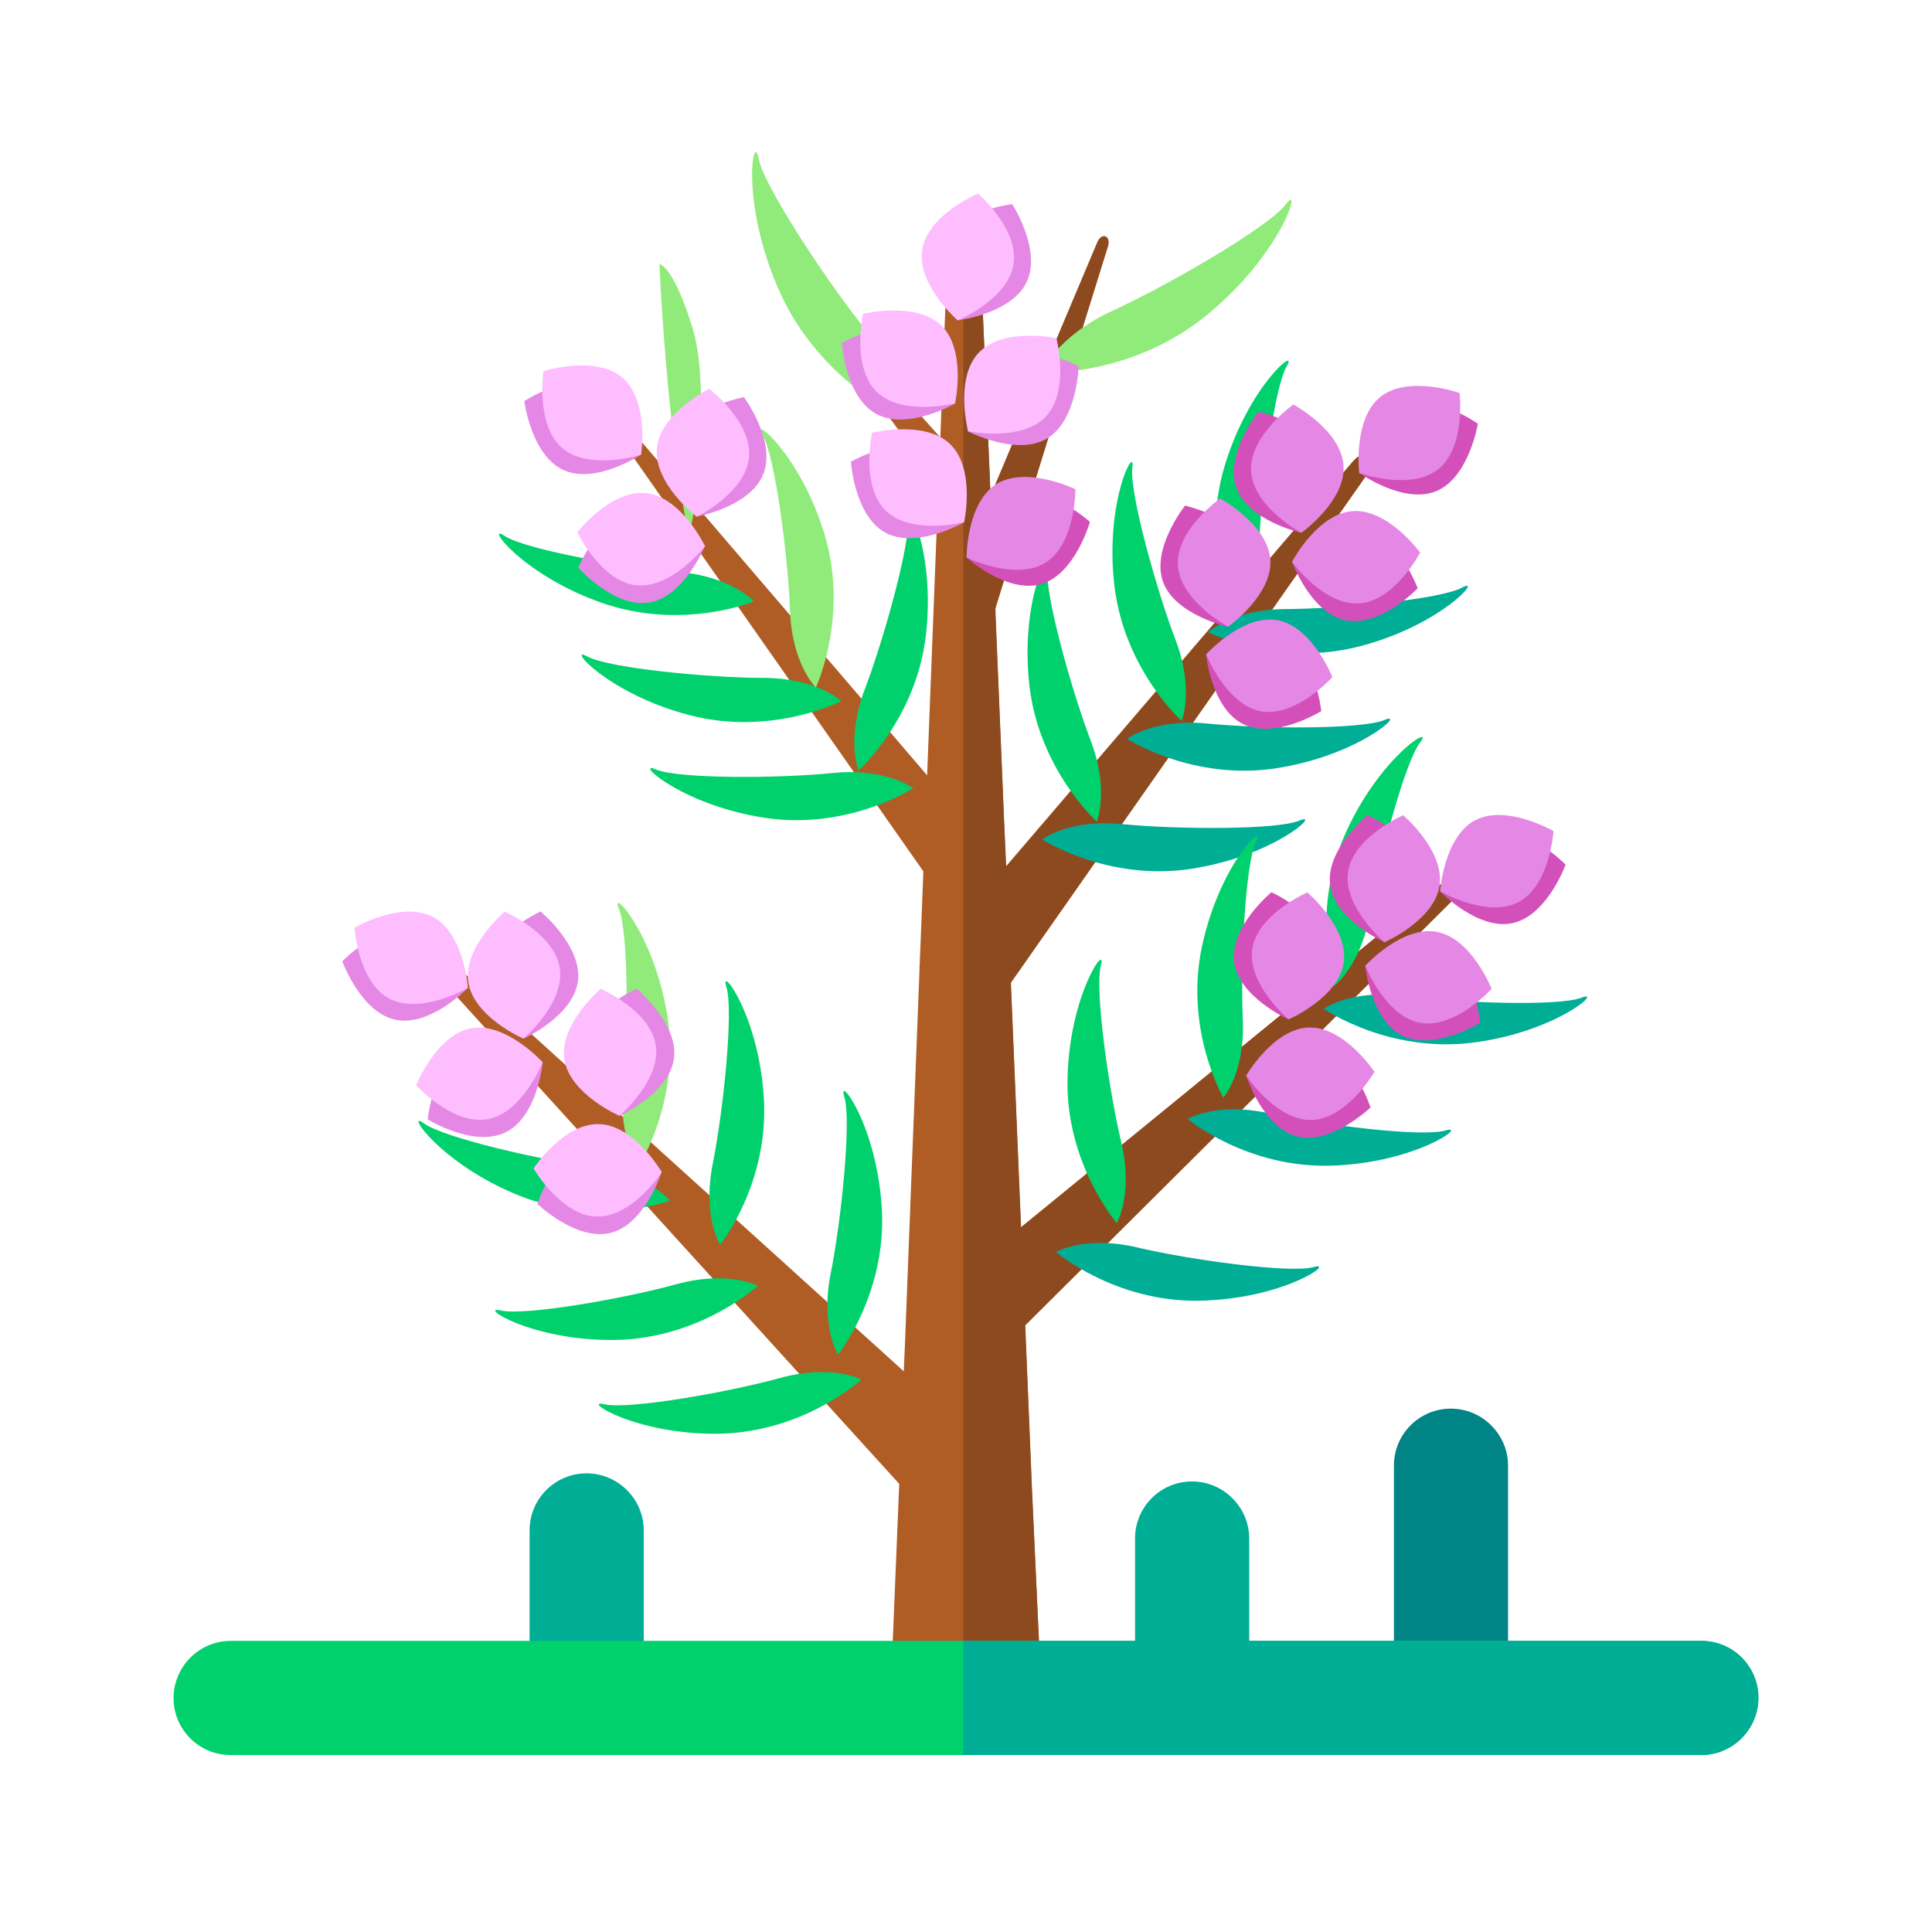 <svg xmlns="http://www.w3.org/2000/svg" width="200" height="200" class="icon" viewBox="0 0 1024 1024"><path fill="#B05C25" d="M552 898.7h-80l4.6-112.1L479 727l.8-18.2v-.2l2.7-70v-.1l4.9-125.4v-.6l1-24.6v-.3l.1-2.2v-.2l.9-23.4 1.4-35.6.6-15.4 6-154 1-25 3.4-88c.3-5.6 4.5-8.5 8.8-8.6 4.5-.2 9.1 2.7 9.4 8.6l4.6 109 .4 9.9 2.5 59.6.1 3.4v.4l4.5 108.2v.1l1.1 24.7.7 17.4v.1l.4 9.2.4 10.4v.1l1 24.4 5.4 129.7.8 18.2v.1l1.4 33.6 3.6 87.1 5.1 109.3z"/><path fill="#B05C25" d="M774.3 472.8 683.6 563l-25.7 25.5-114.5 113.9-5.3 5.2-9.5 9.5-18-20.1-1.9-2.2-9.2-10.3 11.1-9.1 17-13.9 13.7-11.2 17.3-14.1.1-.1 7.5-6.1.1-.1 20.3-16.6 181.1-148c7.7-6.3 13.9.6 6.6 7.5zm-536.7 50.5 265.9 292.8 35.1-35.3-293-265.4c-8.4-8-15.8-.5-8 7.9zm487.3-272.4L669 330.6l-.9 1.3-132.3 188.9-1 1.5-12.6 18-11.6-9-.6-.5-21.1-16.5-.5-.4-1-.8-.3-.2.5-.5.9-1 .1-.1 22-25.7.1-.1 4.3-5v-.1l17.1-20 .1-.1 1-1.1 117.3-137 22.2-25.9 44.2-51.6c6.6-7.9 14-2.2 8 6.2zm-391-11.1L501 478.4l28.9-22.5-189.4-221.2c-5.5-6.5-11.6-1.8-6.6 5.1zm253.3-109L528 321l-.1.4-.3 1.1-3 9.9-13.9-5-.3-.1-10.8-4 11.1-26.3 2.9-6.9 11.5-27.2 6.2-14.8 50.3-119.4c2.2-5.7 7.5-3.8 5.6 2.1zm-166.1 14.5 100.1 112.1-14.7 11.9L417.8 148c-2.6-3.4.5-6 3.3-2.7z"/><path fill="#8E4A1F" d="M774.3 472.8 683.6 563l-25.7 25.5-114.5 113.9 3.6 87.1 5 109.2h-41.4V135.3c4.5-.2 9.1 2.7 9.4 8.6l4.6 109 .4 9.9 6.2-14.8 50.3-119.4c2.3-5.7 7.5-3.8 5.6 2.1L528 321l-.1.4-.3 1.1.1 3.4v.4l4.5 108.2v.1l1.1 24.7 117.3-137 22.2-25.9 44.2-51.6c6.5-7.9 13.9-2.2 7.9 6.2L669 330.6l-.9 1.3-132.3 188.9 5.4 129.7 17.3-14.1.1-.1 7.5-6.1.1-.1 20.3-16.6 181.1-148c7.8-6.5 14 .4 6.7 7.3z"/><path fill="#00AD95" d="M631.9 915.6c-8.3 0-15.9-3.4-21.4-8.9s-8.9-13-8.9-21.4v-69.9c0-16.7 13.5-30.2 30.2-30.2 8.3 0 15.9 3.4 21.4 8.9s8.9 13 8.9 21.4v69.9c.1 16.6-13.5 30.2-30.2 30.2z"/><path fill="#008486" d="M769.1 900c-8.3 0-15.9-3.4-21.4-8.9s-8.9-13-8.9-21.4v-92.9c0-16.7 13.5-30.2 30.2-30.2 8.3 0 15.9 3.4 21.4 8.9s8.9 13 8.9 21.4v92.9c0 16.6-13.5 30.2-30.2 30.2z"/><path fill="#00AD95" d="M311 900c-8.3 0-15.9-3.4-21.4-8.9s-8.9-13-8.9-21.4v-58.6c0-16.7 13.5-30.2 30.2-30.2 8.3 0 15.9 3.4 21.4 8.9s8.9 13 8.9 21.4v58.7c0 16.5-13.5 30.1-30.2 30.1z"/><path fill="#00D16C" d="M932 899.9c0 8.3-3.4 15.9-8.9 21.4s-13 8.9-21.4 8.9H122.2c-16.7 0-30.2-13.5-30.2-30.2 0-8.3 3.4-15.9 8.9-21.4s13-8.9 21.4-8.9h779.5c16.7 0 30.2 13.5 30.2 30.2z"/><path fill="#00AD95" d="M932 899.9c0 8.3-3.4 15.9-8.9 21.4s-13 8.9-21.4 8.9H510.6v-60.5h391.2c16.7 0 30.2 13.5 30.2 30.2z"/><path fill="#90EB7A" d="M552 197.6s7.5-19 37.5-32.8 83.1-44.6 92.1-56.6c8.9-12-1.9 26.1-42.1 58.9S552 197.6 552 197.6z"/><path fill="#00AD95" d="M640.3 335.1s12.8-12.3 41.5-12.3c28.7-.1 81.8-5.1 93.2-11.4 11.4-6.2-11 20-54.5 31.2-43.6 11.3-80.2-7.5-80.2-7.5zm-42.9 56.5s14-10.9 42.5-8.1 81.9 3.2 93.9-1.9-12.9 18.7-57.4 25.6c-44.6 6.8-79-15.6-79-15.6z"/><path fill="#00D16C" d="M653.8 327.9s12.7-12.4 13.7-41 7.9-81.6 14.5-92.8-20.3 10.3-33.1 53.5c-12.7 43.2 4.9 80.3 4.9 80.3zm-27.5 54.2s6.9-16.4-3.3-43.1c-10.2-26.8-24.5-78.2-22.8-91.1 1.7-12.9-14.7 17.4-9.6 62.1s35.7 72.1 35.7 72.1z"/><path fill="#00AD95" d="M552.4 444.9s14-10.9 42.5-8.1 81.9 3.2 93.9-1.9-12.9 18.7-57.4 25.6c-44.6 6.8-79-15.6-79-15.6z"/><path fill="#00D16C" d="M581.3 435.4s6.9-16.4-3.3-43.1c-10.2-26.8-24.5-78.2-22.8-91.1s-14.7 17.4-9.6 62.1 35.7 72.1 35.7 72.1zM399.6 318.8s-11.7-13.3-40.3-15.7-81.1-11.9-91.9-19.1c-10.9-7.2 9.2 20.8 51.8 35.6s80.4-.8 80.4-.8zm46.3 52.8s-12.8-12.3-41.5-12.3c-28.7-.1-81.8-5.1-93.2-11.4-11.4-6.2 11 20 54.5 31.2 43.6 11.3 80.2-7.5 80.2-7.5zm38.1 46.2s-14-10.9-42.5-8.1c-28.5 2.9-81.9 3.2-93.9-1.9s12.9 18.7 57.4 25.6 79-15.6 79-15.6z"/><path fill="#90EB7A" d="M364.6 281.9c1.9 9.4 13-72.9 2.7-107.2-10.3-34.2-17.8-34.7-17.8-34.7s3.6 84.1 15.1 141.9zm67.8 82.5s-12.7-12.4-13.7-41-7.9-81.6-14.5-92.8 20.3 10.3 33.1 53.5c12.6 43.2-4.9 80.3-4.9 80.3z"/><path fill="#00D16C" d="M455.1 408.3s-6.9-16.4 3.3-43.1c10.2-26.8 24.5-78.2 22.8-91.1s14.7 17.4 9.6 62.1c-5 44.8-35.7 72.1-35.7 72.1z"/><path fill="#90EB7A" d="M338.6 618s-11-13.9-8.3-42.5c2.7-28.5 2.8-81.9-2.3-93.9s18.8 12.8 25.8 57.3-15.2 79.1-15.2 79.1z"/><path fill="#00D16C" d="M381.7 659.8s-9.5-15-3.9-43.1 11.1-81.2 7.2-93.6c-3.9-12.4 17.4 14.7 19.9 59.6 2.5 45-23.2 77.1-23.2 77.1zm-26.6-23.4s-11.1-13.8-39.5-17.6-80.4-15.7-90.9-23.4 8.3 21.2 50 38.1 80.4 2.9 80.4 2.9zm46.6 45.1s-15.6-8.4-43.3-.8c-27.6 7.6-80.2 16.8-92.9 13.9-12.7-3 15.9 16.3 60.9 15.6 45.1-.9 75.3-28.7 75.3-28.7zm42.5 36.5s-9.5-15-3.9-43.1 11.1-81.2 7.2-93.6c-3.9-12.4 17.4 14.7 19.9 59.6 2.5 45-23.2 77.1-23.2 77.1zm12.4 13.2s-15.6-8.4-43.3-.8c-27.6 7.6-80.2 16.8-92.9 13.9-12.7-3 15.9 16.3 60.9 15.6 45.1-.9 75.3-28.7 75.3-28.7z"/><path fill="#00AD95" d="M701.6 534.7s14.3-10.5 42.7-6.8 81.8 5.6 93.9.9c12.1-4.7-13.5 18.4-58.2 23.9-44.6 5.4-78.4-18-78.4-18zM559.7 663.6s15.3-9 43.2-2.4 80.8 13.8 93.3 10.4c12.5-3.5-15.3 16.9-60.3 17.8-45 .9-76.2-25.8-76.2-25.8z"/><path fill="#00D16C" d="M707.2 522.5s14.2-10.6 19-38.9c4.7-28.3 18.5-79.8 26.5-90.1s-21.5 7.5-39.8 48.7-5.7 80.3-5.7 80.3zM591.9 648.2s9-15.3 2.3-43.2c-6.6-27.9-14.1-80.7-10.7-93.3S566.7 527 565.8 572s26.1 76.2 26.1 76.2z"/><path fill="#00AD95" d="M629.5 593.1s15.2-9.2 43.2-3c28 6.2 81 12.7 93.4 9.1 12.5-3.7-15.1 17.1-60.1 18.6-45 1.6-76.5-24.7-76.5-24.7z"/><path fill="#00D16C" d="M648.4 581.8s11.7-13.3 10.3-42c-1.3-28.6 1.3-81.9 7-93.7 5.7-11.7-19.4 11.9-28.7 55.9-9.3 44.1 11.4 79.8 11.4 79.8z"/><path fill="#90EB7A" d="M478.3 221.4s1.7-20.4-19-46-54.6-76.9-57.3-91.6-9.9 24.3 11.5 71.4 64.8 66.2 64.8 66.2z"/><path fill="#D350BA" d="M784.6 542.1s-24.6 15.2-41.4 6.8-19.6-37.1-19.6-37.1 24.6-15.2 41.4-6.8c16.8 8.4 19.6 37.1 19.6 37.1z"/><path fill="#E588E5" d="M790.6 524.1s-19.4 21.4-37.9 18c-18.5-3.4-29.1-30.2-29.1-30.2s19.4-21.4 37.9-18c18.5 3.4 29.1 30.2 29.1 30.2z"/><path fill="#D350BA" d="M753.6 462.4c2.5 18.6-19.8 37-19.8 37S707.5 487.6 705 469s19.8-37 19.8-37 26.3 11.8 28.8 30.4z"/><path fill="#E588E5" d="M763 469.3c-2.7 18.6-29.2 30.1-29.2 30.1s-22-18.6-19.3-37.2c2.7-18.6 29.2-30.1 29.2-30.1s22 18.6 19.3 37.2z"/><path fill="#D350BA" d="M829.8 458.3s-9.8 27.1-28.2 31c-18.4 3.9-38.4-16.9-38.4-16.9s9.8-27.1 28.2-31c18.4-3.9 38.4 16.9 38.4 16.9z"/><path fill="#E588E5" d="M823.4 440.5s-1.9 28.8-18.5 37.6-41.6-5.7-41.6-5.7 1.9-28.8 18.5-37.6 41.6 5.7 41.6 5.7z"/><path fill="#D350BA" d="M726.4 587s-20.9 20-39 15.3c-18.2-4.7-26.9-32.2-26.9-32.2s20.9-20 39-15.3c18.2 4.6 26.9 32.2 26.9 32.2z"/><path fill="#E588E5" d="M728.5 568.1s-14.5 25-33.3 25.5-34.7-23.5-34.7-23.5 14.5-25 33.3-25.5c18.8-.5 34.7 23.5 34.7 23.5z"/><path fill="#D350BA" d="M702.7 503.3c2.5 18.6-19.8 37-19.8 37s-26.3-11.8-28.8-30.4c-2.5-18.6 19.8-37 19.8-37s26.3 11.8 28.8 30.4z"/><path fill="#E588E5" d="M712.2 510.2c-2.7 18.6-29.2 30.1-29.2 30.1s-22-18.6-19.3-37.2c2.7-18.6 29.2-30.1 29.2-30.1s22 18.6 19.3 37.2zm-465.9 46c16.8-8.3 41.4 6.8 41.4 6.8s-2.7 28.7-19.6 37.1-41.4-6.8-41.4-6.8 2.7-28.8 19.6-37.1z"/><path fill="#FDBDFF" d="M249.7 545c18.5-3.4 37.9 18 37.9 18s-10.6 26.8-29.1 30.2-37.9-18-37.9-18 10.7-26.8 29.1-30.2z"/><path fill="#E588E5" d="M286.5 483.1s22.3 18.4 19.8 37-28.8 30.4-28.8 30.4-22.3-18.4-19.8-37c2.5-18.5 28.8-30.4 28.8-30.4z"/><path fill="#FDBDFF" d="M267.5 483.2s26.5 11.5 29.2 30.1c2.7 18.6-19.3 37.2-19.3 37.2s-26.5-11.5-29.2-30.1c-2.7-18.5 19.3-37.2 19.3-37.2z"/><path fill="#E588E5" d="M219.8 492.6c18.4 3.9 28.2 31 28.2 31s-20 20.8-38.4 16.9-28.2-31-28.2-31 20-20.8 38.4-16.9z"/><path fill="#FDBDFF" d="M229.5 486c16.6 8.8 18.5 37.6 18.5 37.6s-24.9 14.5-41.6 5.7-18.5-37.6-18.5-37.6 25-14.5 41.6-5.7z"/><path fill="#E588E5" d="M311.7 605.9c18.2-4.7 39 15.3 39 15.3s-8.7 27.5-26.9 32.2-39-15.3-39-15.3 8.7-27.5 26.9-32.2z"/><path fill="#FDBDFF" d="M317.5 595.8c18.8.5 33.3 25.5 33.3 25.5s-15.9 24.1-34.7 23.5c-18.8-.5-33.3-25.5-33.3-25.5s15.9-24.1 34.7-23.5z"/><path fill="#E588E5" d="M337.4 524s22.3 18.4 19.8 37-28.8 30.4-28.8 30.4-22.3-18.4-19.8-37 28.8-30.4 28.8-30.4z"/><path fill="#FDBDFF" d="M318.4 524.1s26.5 11.5 29.2 30.1c2.7 18.6-19.3 37.2-19.3 37.2s-26.5-11.5-29.2-30.1c-2.7-18.5 19.3-37.2 19.3-37.2z"/><path fill="#D350BA" d="M751.4 311.8s-19.9 20.9-38.3 17-28.3-31-28.3-31 19.9-20.9 38.3-17c18.4 3.9 28.3 31 28.3 31z"/><path fill="#E588E5" d="M752.7 292.9s-13.4 25.6-32.2 26.9c-18.8 1.4-35.7-22-35.7-22s13.4-25.6 32.2-26.9 35.7 22 35.7 22z"/><path fill="#D350BA" d="M701.5 242.1c6.3 17.7-11.7 40.3-11.7 40.3s-28.2-6.2-34.5-23.9c-6.3-17.7 11.7-40.3 11.7-40.3s28.2 6.2 34.5 23.9z"/><path fill="#E588E5" d="M712.1 246.9c1.2 18.8-22.4 35.5-22.4 35.5s-25.4-13.7-26.6-32.5 22.4-35.5 22.4-35.5 25.5 13.7 26.6 32.5z"/><path fill="#D350BA" d="M783.3 224.6s-4.7 28.5-22 35.7c-17.4 7.2-40.8-9.6-40.8-9.6s4.7-28.5 22-35.7c17.3-7.2 40.8 9.6 40.8 9.6z"/><path fill="#E588E5" d="M773.6 208.3s3.4 28.7-11.3 40.4c-14.7 11.7-41.9 2-41.9 2s-3.4-28.7 11.3-40.4c14.8-11.7 41.9-2 41.9-2z"/><path fill="#D350BA" d="M700.3 376.9s-24.5 15.3-41.4 6.9-19.7-37-19.7-37 24.5-15.3 41.4-6.9 19.7 37 19.7 37z"/><path fill="#E588E5" d="M706.2 358.9s-19.3 21.4-37.8 18.1c-18.5-3.4-29.1-30.2-29.1-30.2s19.3-21.4 37.8-18.1c18.5 3.4 29.1 30.2 29.1 30.2z"/><path fill="#D350BA" d="M662.6 291.9c6.3 17.7-11.7 40.3-11.7 40.3s-28.2-6.2-34.5-23.9c-6.3-17.7 11.7-40.3 11.7-40.3s28.3 6.2 34.5 23.9z"/><path fill="#E588E5" d="M673.3 296.7c1.2 18.8-22.4 35.5-22.4 35.5s-25.4-13.7-26.6-32.5c-1.2-18.8 22.4-35.5 22.4-35.5s25.4 13.7 26.6 32.5zM571.7 194.1s-.7 28.9-16.9 38.4-41.8-3.9-41.8-3.9.7-28.9 16.9-38.4 41.8 3.9 41.8 3.9z"/><path fill="#FDBDFF" d="M559.9 179.2s7.3 27.9-5.6 41.6c-12.9 13.6-41.2 7.8-41.2 7.8s-7.3-27.9 5.6-41.6 41.2-7.8 41.2-7.8z"/><path fill="#E588E5" d="M487.8 176.2c16.6 8.9 18.4 37.7 18.4 37.7s-25 14.4-41.6 5.6c-16.6-8.9-18.4-37.7-18.4-37.7s25.1-14.5 41.6-5.6z"/><path fill="#FDBDFF" d="M498.9 172.5c13.5 13.1 7.3 41.3 7.3 41.3s-28 7-41.5-6.1-7.3-41.3-7.3-41.3 28-6.9 41.5 6.1z"/><path fill="#E588E5" d="M536.5 108.2s15.7 24.2 7.7 41.2c-8 17-36.7 20.4-36.7 20.4s-15.7-24.2-7.7-41.2c8-17.1 36.7-20.4 36.7-20.4z"/><path fill="#FDBDFF" d="M518.4 102.6s21.8 18.9 18.8 37.5-29.6 29.7-29.6 29.7-21.8-18.9-18.8-37.5 29.6-29.7 29.6-29.7z"/><path fill="#D350BA" d="M577.7 276.6s-7.8 27.8-25.9 33-39.5-14.1-39.5-14.1 7.8-27.8 25.9-33c18.1-5.2 39.5 14.1 39.5 14.1z"/><path fill="#E588E5" d="M570 259.3s.1 28.9-15.8 38.9-41.9-2.7-41.9-2.7-.1-28.9 15.8-38.9c16-9.9 41.9 2.7 41.9 2.7zm-77.4-20.2c16.6 8.9 18.4 37.7 18.4 37.7s-25 14.4-41.6 5.6c-16.6-8.9-18.4-37.7-18.4-37.7s25.1-14.4 41.6-5.6z"/><path fill="#FDBDFF" d="M503.7 235.5c13.5 13.1 7.3 41.3 7.3 41.3s-28 7-41.5-6.1-7.3-41.3-7.3-41.3 28.1-7 41.5 6.1z"/><path fill="#E588E5" d="M335.9 271c18.5-3.2 37.7 18.4 37.7 18.4s-10.9 26.8-29.4 29.9c-18.5 3.2-37.7-18.4-37.7-18.4s10.9-26.7 29.4-29.9z"/><path fill="#FDBDFF" d="M342.5 261.4c18.7 2 31.2 28.1 31.2 28.1s-17.8 22.7-36.5 20.7-31.2-28.1-31.2-28.1 17.8-22.8 36.5-20.7z"/><path fill="#E588E5" d="M394.3 210.5s17.2 23.2 10.3 40.7c-6.9 17.5-35.3 22.6-35.3 22.6s-17.2-23.2-10.3-40.7 35.3-22.6 35.3-22.6z"/><path fill="#FDBDFF" d="M375.9 206.1s22.9 17.5 21.1 36.3-27.7 31.5-27.7 31.5-22.9-17.5-21.1-36.3 27.7-31.5 27.7-31.5z"/><path fill="#E588E5" d="M319 204.5c17.1 7.8 20.7 36.5 20.7 36.5s-24.1 16-41.1 8.1c-17.1-7.8-20.7-36.5-20.7-36.5s24.1-15.9 41.1-8.1z"/><path fill="#FDBDFF" d="M329.9 200.2c14.3 12.2 9.9 40.8 9.9 40.8s-27.5 8.7-41.8-3.5c-14.3-12.2-9.9-40.8-9.9-40.8s27.5-8.7 41.8 3.5z"/></svg>